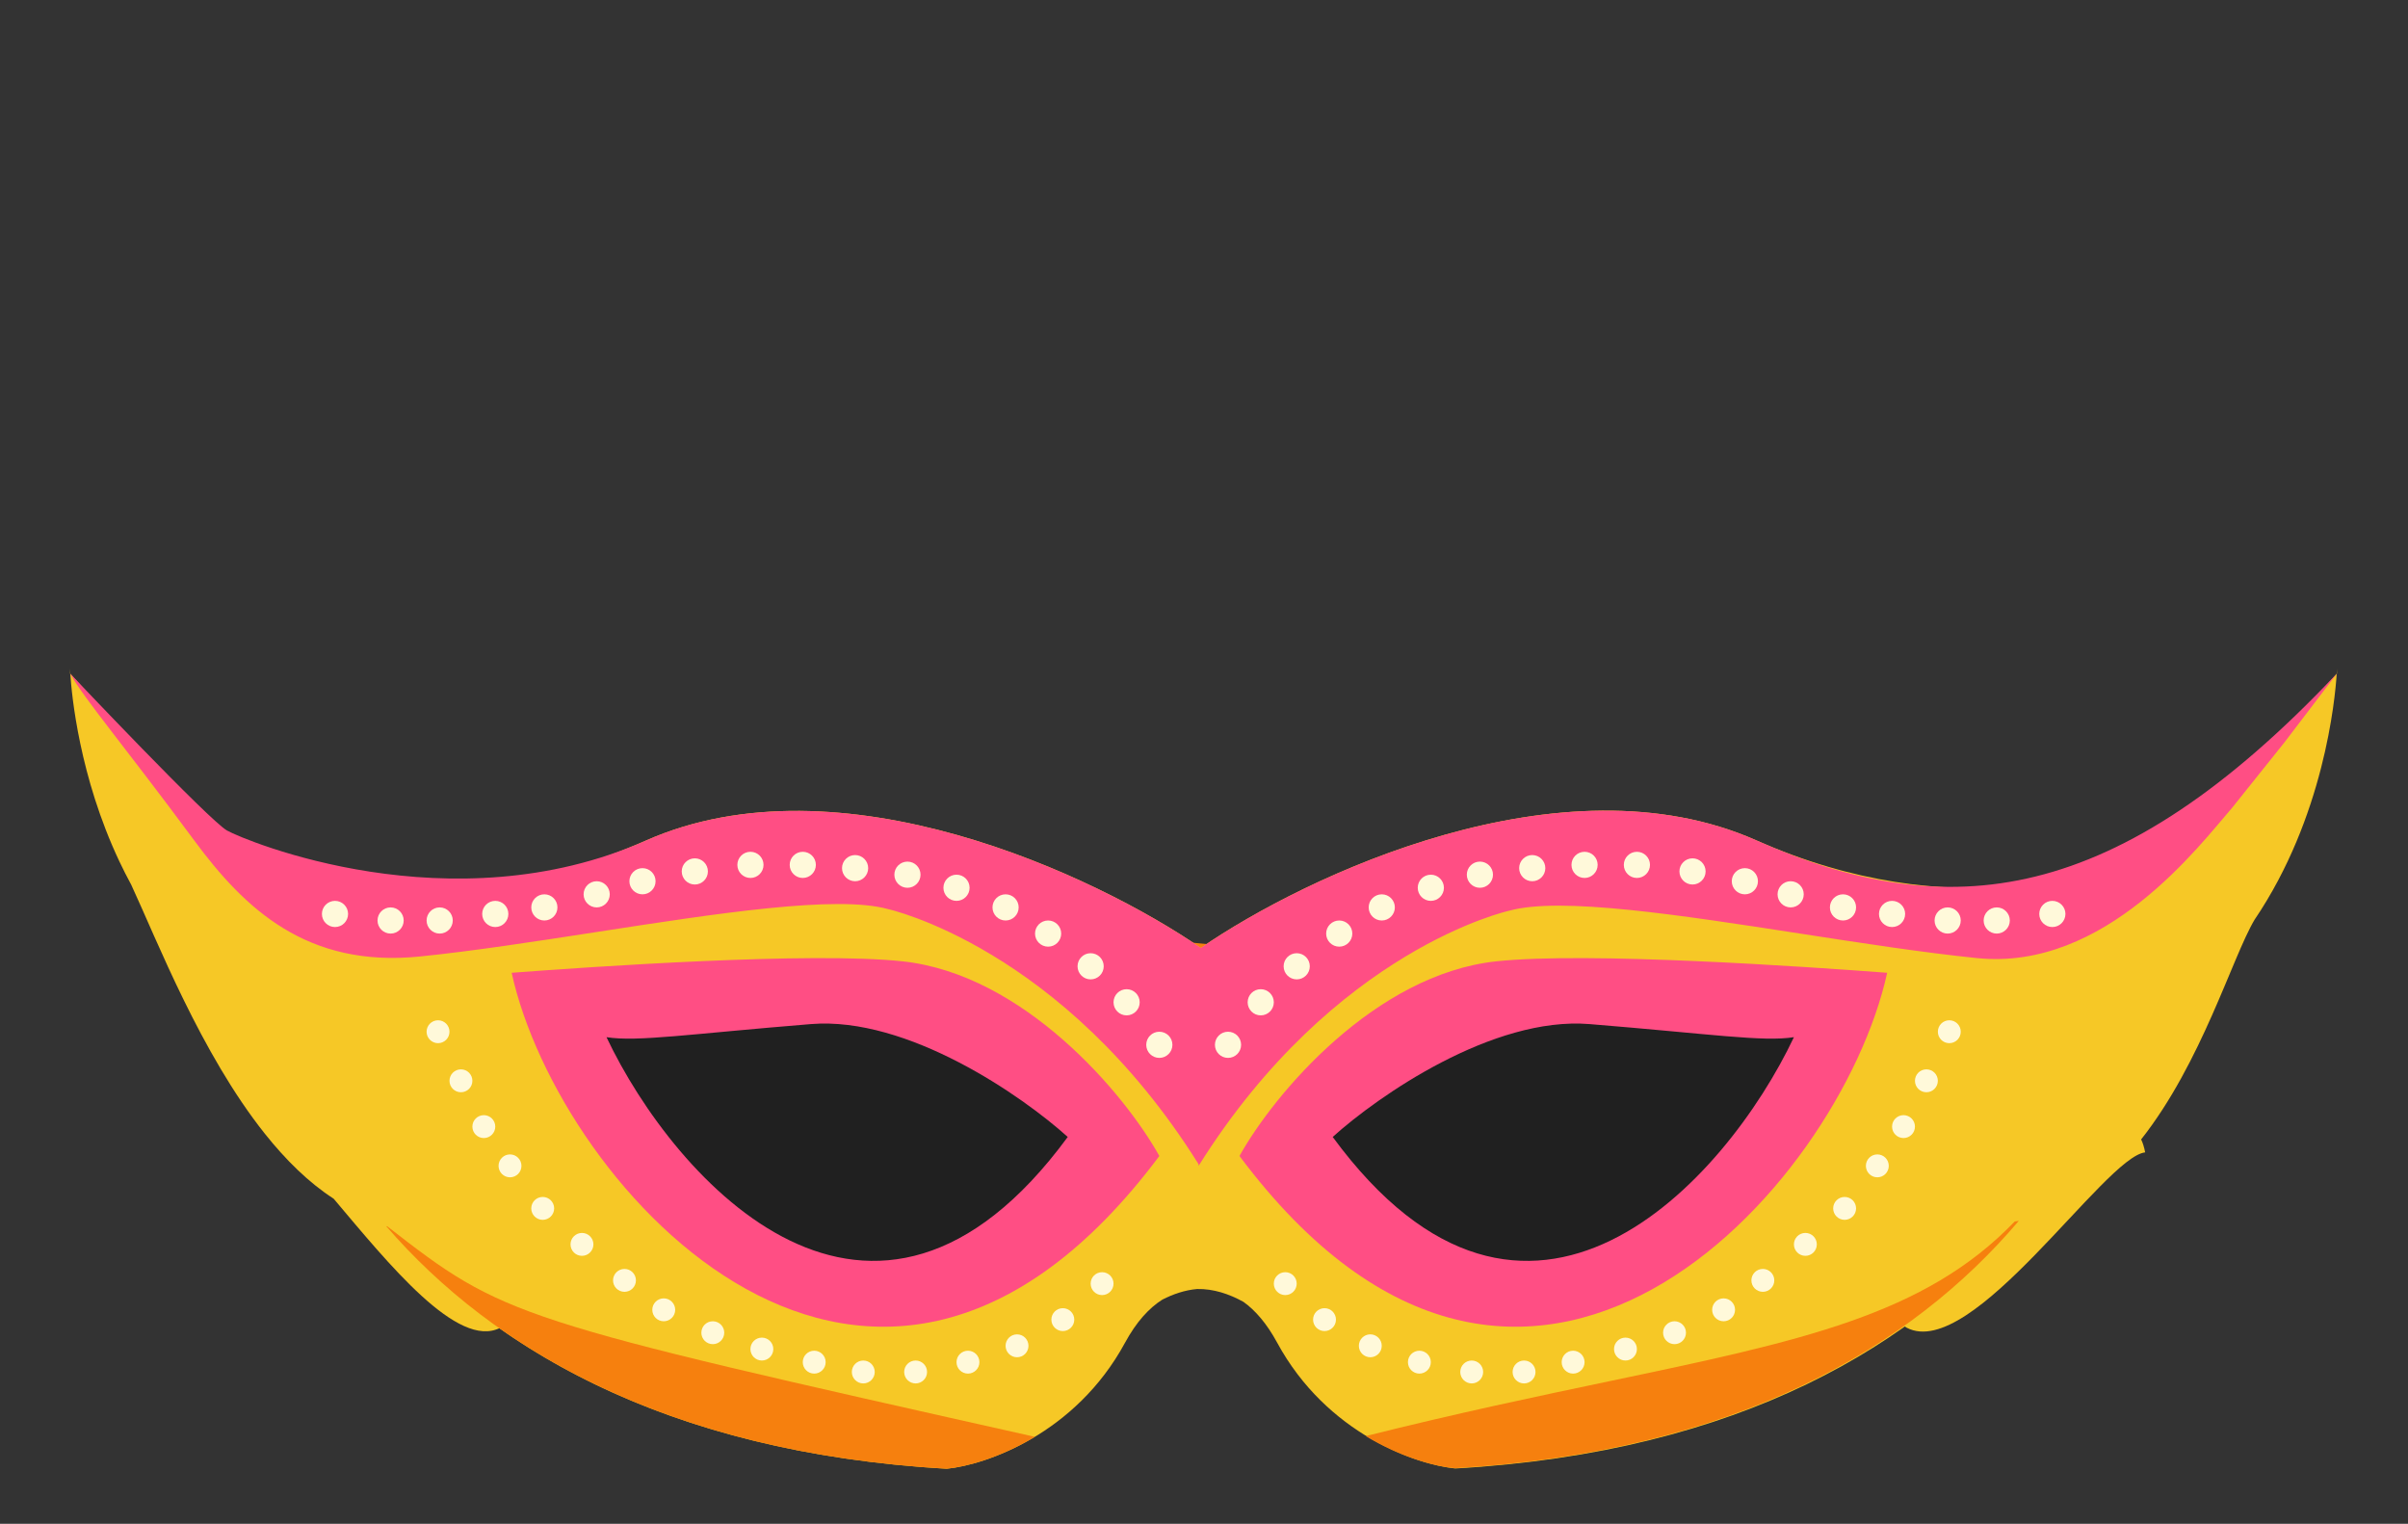 <svg width="373" height="236" viewBox="0 0 373 236" fill="none" xmlns="http://www.w3.org/2000/svg">
<rect x="0" y="0" width="373" height="236" fill="#333333" stroke="none"/>
<path d="M335.899 130.397C344.369 124.23 361.088 105.329 361.958 104.342C362.022 103.342 361.994 103.241 361.994 104.302C361.994 104.302 361.982 104.316 361.958 104.342C361.705 108.324 359.992 126.554 349.226 142.453C345.774 148.261 341.041 164.605 331.663 176.473C331.917 176.991 332.126 177.653 332.286 178.477C326.037 179.153 305.497 210.912 295.363 205.642C285.229 200.373 318.164 153.283 335.899 130.397Z" fill="#F6C826"/>
<path d="M36.951 130.397C28.48 124.23 11.762 105.329 10.891 104.342C10.827 103.342 10.856 103.241 10.856 104.302C10.856 104.302 10.868 104.316 10.891 104.342C11.098 107.582 12.27 120.254 18.498 133.428C19.064 134.624 19.671 135.825 20.323 137.023C24.326 145.641 31.097 163.125 41.029 175.592C44.245 179.629 47.792 183.141 51.684 185.655C60.139 195.663 70.908 209.064 77.487 205.642C87.621 200.373 54.685 153.283 36.951 130.397Z" fill="#F6C826"/>
<path d="M110.677 159.531C113.275 160.713 121.913 159.298 125.908 158.443L133.004 156.73L148.338 136.427L143.412 128.948L120.44 130.76L124.92 136.586L115.535 132.404L95.559 136.052C96.726 137.441 99.3 140.26 100.257 140.424C95.746 139.827 92.444 137.436 91.356 136.315L75.621 138.12L82.773 146.627C84.064 147.534 88.401 146.115 90.407 145.292C90.908 146.715 87.679 148.287 86.002 148.895C93.836 156.809 103.963 158.029 106.387 158.392C108.326 158.683 112.407 155.924 114.205 154.508L110.677 159.531Z" fill="#F6C826"/>
<path d="M98.923 144.629C98.453 144.512 97.978 144.799 97.862 145.269C97.745 145.739 98.032 146.215 98.502 146.331L98.923 144.629ZM134.145 142.434C130.319 144.996 117.7 149.271 98.923 144.629L98.502 146.331C117.656 151.066 130.804 146.781 135.121 143.891L134.145 142.434Z" fill="#F6800E"/>
<path d="M260.161 161.513C257.486 162.511 248.968 160.496 245.043 159.363L238.084 157.159L224.206 135.833L229.643 128.717L252.432 132.13L247.556 137.629L257.211 134.113L276.883 139.149C275.621 140.453 272.857 143.085 271.891 143.181C276.432 142.901 279.893 140.746 281.057 139.704L296.627 142.605L288.898 150.591C287.547 151.405 283.32 149.687 281.376 148.726C280.777 150.111 283.888 151.904 285.519 152.628C277.15 159.975 266.963 160.485 264.52 160.677C262.565 160.832 258.687 157.794 256.992 156.256L260.161 161.513Z" fill="#F6C826"/>
<path d="M272.928 147.469C273.405 147.386 273.859 147.705 273.942 148.182C274.025 148.659 273.706 149.113 273.229 149.196L272.928 147.469ZM237.945 142.818C241.583 145.641 253.873 150.787 272.928 147.469L273.229 149.196C253.791 152.581 240.974 147.388 236.87 144.204L237.945 142.818Z" fill="#F6800E"/>
<path d="M222.684 157.337L227.789 150.733L216.501 146.227L184.735 146.848L184.019 157.281C191.824 165.146 209.702 181.521 218.766 184.104C227.829 186.686 241.42 184.541 247.083 183.145C244.748 181.836 242.871 178.883 242.224 177.571C245.667 180.872 250.787 181.837 252.916 181.906C264.82 179.495 274.39 169.704 277.687 165.109C274.143 164.874 272.192 162.899 271.659 161.941C274.794 163.608 279.026 162.106 280.75 161.147L288.235 148.451L268.009 150.425L256.899 156.608C258.874 155.108 261.395 151.765 262.409 150.281C261.251 150.724 244.51 150.124 236.284 149.768L222.684 157.337Z" fill="#F6800E"/>
<path d="M260.129 165.4C246.486 169.239 213.432 173.679 190.36 160.726" stroke="#DB2525" stroke-width="2.192" stroke-linecap="round"/>
<path d="M170.699 155.942L166.107 148.971L177.703 145.331L209.332 148.349L209.259 158.806C200.881 166.059 181.818 181.038 172.585 182.928C163.353 184.819 149.962 181.654 144.421 179.835C146.848 178.705 148.943 175.903 149.687 174.643C146.004 177.675 140.827 178.25 138.699 178.158C127.01 174.856 118.207 164.369 115.267 159.539C118.818 159.572 120.913 157.75 121.517 156.836C118.265 158.261 114.158 156.444 112.512 155.357L106.007 142.132L126.026 145.628L136.637 152.632C134.781 150.987 132.519 147.463 131.62 145.906C132.741 146.436 149.48 147.102 157.71 147.368L170.699 155.942Z" fill="#F6800E"/>
<path d="M132.829 159.13C145.84 164.751 178.008 173.552 202.6 163.787" stroke="#DB2525" stroke-width="1.754" stroke-linecap="round"/>
<path d="M190.979 173.061L176.122 162.466C177.534 156.241 190.243 147.854 196.421 144.439C195.205 147.843 195.103 149.708 195.204 150.214L205.384 139.772C208.877 136.241 221.448 135.151 227.297 135.047L224.412 146.404C227.254 140.626 232.399 137.326 234.617 136.399L257.488 141.062L256.271 146.837L262.874 143.179L297.161 155.772L277.01 164.571C274.374 164.541 270.635 161.777 269.096 160.398C269.056 162.859 270.327 165.453 270.967 166.442L252.701 173.6L246.355 169.999L247.971 175.398C245.586 179.921 228.769 181.51 220.658 181.739L209.364 172.044L211.369 180.496C196.643 180.213 190.422 162.993 188.987 164.829C187.838 166.297 189.836 170.929 190.979 173.061Z" fill="#F6C826"/>
<path d="M254.246 158.365C254.73 158.353 255.113 157.951 255.101 157.467C255.09 156.983 254.688 156.6 254.204 156.612L254.246 158.365ZM254.204 156.612C241.264 156.925 221.706 157.523 205.088 158.301C196.78 158.69 189.198 159.125 183.543 159.591C180.717 159.824 178.358 160.067 176.626 160.317C175.761 160.443 175.035 160.572 174.477 160.708C174.199 160.776 173.946 160.849 173.732 160.93C173.536 161.004 173.294 161.113 173.099 161.284L174.257 162.601C174.209 162.644 174.211 162.624 174.353 162.571C174.475 162.524 174.652 162.47 174.893 162.412C175.372 162.295 176.035 162.175 176.877 162.053C178.556 161.81 180.873 161.571 183.687 161.339C189.311 160.875 196.868 160.442 205.17 160.053C221.771 159.276 241.314 158.678 254.246 158.365L254.204 156.612Z" fill="#F6800E"/>
<path d="M186.012 146.804C202.204 135.648 241.915 116.8 272.053 130.15C302.253 143.527 326.861 135.724 335.391 130.15C335.56 160.468 313.805 222.37 225.437 227.437C219.441 226.845 205.523 222.116 197.821 207.929C196.223 204.985 194.46 202.958 192.625 201.64C190.434 200.419 187.96 199.585 185.433 199.64C183.552 199.804 181.721 200.424 180.039 201.288C177.996 202.581 176.027 204.716 174.261 207.969C166.559 222.157 152.642 226.886 146.646 227.477C58.277 222.41 36.523 160.508 36.691 130.191C45.221 135.764 69.83 143.567 100.029 130.191C130.131 116.857 169.782 135.642 186.012 146.804Z" fill="#F6C826"/>
<path d="M231.772 148.889C213.013 150.899 197.401 169.325 191.996 179.037C236.332 238.321 284.976 184.104 292.323 150.662C279.993 149.733 245.96 147.368 231.772 148.889Z" fill="#FF4E84"/>
<path d="M139.806 148.889C158.565 150.899 174.177 169.325 179.582 179.037C135.246 238.321 86.602 184.104 79.255 150.662C91.585 149.733 125.618 147.368 139.806 148.889Z" fill="#FF4E84"/>
<path d="M10.849 104.308C13.129 108.362 19.209 115.456 30.103 130.19C37.94 140.791 47.581 149.922 65.066 148.138C73.385 147.289 82.926 145.814 92.385 144.353C111.158 141.451 129.606 138.601 137.524 140.791C137.524 140.791 164.579 146.668 185.657 180.307L185.661 180.567C206.739 146.922 233.797 141.044 233.797 141.044C241.715 138.854 260.163 141.705 278.936 144.606C288.395 146.068 297.937 147.542 306.256 148.391C326.118 150.418 340.711 130.91 345.778 125.083L353.885 114.949L361.993 104.308C327.79 140.537 301.736 143.298 272.053 130.15C241.915 116.8 202.204 135.647 186.012 146.804C169.782 135.642 130.131 116.857 100.029 130.19C69.866 143.551 37.957 130.19 35.17 128.63C32.383 127.069 10.849 104.308 10.849 104.308Z" fill="#FF4E84"/>
<path fill-rule="evenodd" clip-rule="evenodd" d="M160.303 222.531C154.936 225.767 149.737 227.173 146.645 227.478C103.655 225.013 76.431 209.097 59.826 189.91L59.998 189.941C78.125 204.04 79.239 204.378 160.303 222.531Z" fill="#F6800E"/>
<path fill-rule="evenodd" clip-rule="evenodd" d="M211.548 222.419C216.933 225.677 222.155 227.09 225.257 227.396C268.799 224.899 296.168 208.604 312.711 189.087L312.082 189.181C298.147 203.665 279.077 207.667 249.244 213.928C238.238 216.238 225.766 218.855 211.548 222.419Z" fill="#F6800E"/>
<circle cx="67.852" cy="159.792" r="1.773" fill="#FFF9DA"/>
<circle cx="71.399" cy="167.393" r="1.773" fill="#FFF9DA"/>
<circle cx="74.945" cy="174.487" r="1.773" fill="#FFF9DA"/>
<circle cx="79" cy="180.567" r="1.773" fill="#FFF9DA"/>
<circle cx="84.066" cy="187.154" r="1.773" fill="#FFF9DA"/>
<circle cx="90.147" cy="192.728" r="1.773" fill="#FFF9DA"/>
<circle cx="96.733" cy="198.302" r="1.773" fill="#FFF9DA"/>
<circle cx="102.814" cy="202.862" r="1.773" fill="#FFF9DA"/>
<circle cx="110.414" cy="206.409" r="1.773" fill="#FFF9DA"/>
<circle cx="118.015" cy="208.942" r="1.773" fill="#FFF9DA"/>
<circle cx="126.122" cy="210.969" r="1.773" fill="#FFF9DA"/>
<circle cx="133.723" cy="212.489" r="1.773" fill="#FFF9DA"/>
<circle cx="141.83" cy="212.489" r="1.773" fill="#FFF9DA"/>
<circle cx="149.938" cy="210.969" r="1.773" fill="#FFF9DA"/>
<circle cx="157.538" cy="208.436" r="1.773" fill="#FFF9DA"/>
<circle cx="164.632" cy="204.382" r="1.773" fill="#FFF9DA"/>
<circle cx="170.713" cy="198.808" r="1.773" fill="#FFF9DA"/>
<circle cx="1.773" cy="1.773" r="1.773" transform="matrix(-1 0 0 1 303.721 158.019)" fill="#FFF9DA"/>
<circle cx="1.773" cy="1.773" r="1.773" transform="matrix(-1 0 0 1 300.173 165.619)" fill="#FFF9DA"/>
<circle cx="1.773" cy="1.773" r="1.773" transform="matrix(-1 0 0 1 296.627 172.713)" fill="#FFF9DA"/>
<circle cx="1.773" cy="1.773" r="1.773" transform="matrix(-1 0 0 1 292.572 178.793)" fill="#FFF9DA"/>
<circle cx="1.773" cy="1.773" r="1.773" transform="matrix(-1 0 0 1 287.506 185.381)" fill="#FFF9DA"/>
<circle cx="1.773" cy="1.773" r="1.773" transform="matrix(-1 0 0 1 281.426 190.954)" fill="#FFF9DA"/>
<circle cx="1.773" cy="1.773" r="1.773" transform="matrix(-1 0 0 1 274.839 196.528)" fill="#FFF9DA"/>
<circle cx="1.773" cy="1.773" r="1.773" transform="matrix(-1 0 0 1 268.759 201.089)" fill="#FFF9DA"/>
<circle cx="1.773" cy="1.773" r="1.773" transform="matrix(-1 0 0 1 261.158 204.635)" fill="#FFF9DA"/>
<circle cx="1.773" cy="1.773" r="1.773" transform="matrix(-1 0 0 1 253.558 207.169)" fill="#FFF9DA"/>
<circle cx="1.773" cy="1.773" r="1.773" transform="matrix(-1 0 0 1 245.45 209.196)" fill="#FFF9DA"/>
<circle cx="1.773" cy="1.773" r="1.773" transform="matrix(-1 0 0 1 237.85 210.716)" fill="#FFF9DA"/>
<circle cx="1.773" cy="1.773" r="1.773" transform="matrix(-1 0 0 1 229.742 210.716)" fill="#FFF9DA"/>
<circle cx="1.773" cy="1.773" r="1.773" transform="matrix(-1 0 0 1 221.635 209.196)" fill="#FFF9DA"/>
<circle cx="1.773" cy="1.773" r="1.773" transform="matrix(-1 0 0 1 214.034 206.662)" fill="#FFF9DA"/>
<circle cx="1.773" cy="1.773" r="1.773" transform="matrix(-1 0 0 1 206.941 202.608)" fill="#FFF9DA"/>
<circle cx="1.773" cy="1.773" r="1.773" transform="matrix(-1 0 0 1 200.86 197.035)" fill="#FFF9DA"/>
<path d="M125.616 158.609C140.614 157.393 158.383 169.756 165.392 176.09C135.243 217.133 104.504 182.931 93.947 160.636C98.761 161.396 106.868 160.129 125.616 158.609Z" fill="#202020"/>
<path d="M246.211 158.609C231.213 157.393 213.444 169.756 206.435 176.09C236.584 217.133 267.324 182.931 277.88 160.636C273.066 161.396 264.959 160.129 246.211 158.609Z" fill="#202020"/>
<circle cx="190.22" cy="161.819" r="2.027" fill="#FFF9DA"/>
<circle cx="195.288" cy="155.232" r="2.027" fill="#FFF9DA"/>
<circle cx="200.861" cy="149.658" r="2.027" fill="#FFF9DA"/>
<circle cx="207.448" cy="144.591" r="2.027" fill="#FFF9DA"/>
<circle cx="214.036" cy="140.537" r="2.027" fill="#FFF9DA"/>
<circle cx="221.636" cy="137.497" r="2.027" fill="#FFF9DA"/>
<circle cx="229.237" cy="135.47" r="2.027" fill="#FFF9DA"/>
<circle cx="237.344" cy="134.457" r="2.027" fill="#FFF9DA"/>
<circle cx="245.45" cy="133.95" r="2.027" fill="#FFF9DA"/>
<circle cx="253.557" cy="133.95" r="2.027" fill="#FFF9DA"/>
<circle cx="262.172" cy="134.964" r="2.027" fill="#FFF9DA"/>
<circle cx="270.28" cy="136.484" r="2.027" fill="#FFF9DA"/>
<circle cx="277.373" cy="138.51" r="2.027" fill="#FFF9DA"/>
<circle cx="285.481" cy="140.537" r="2.027" fill="#FFF9DA"/>
<circle cx="293.081" cy="141.551" r="2.027" fill="#FFF9DA"/>
<circle cx="301.694" cy="142.564" r="2.027" fill="#FFF9DA"/>
<circle cx="309.294" cy="142.564" r="2.027" fill="#FFF9DA"/>
<circle cx="317.909" cy="141.551" r="2.027" fill="#FFF9DA"/>
<circle cx="2.027" cy="2.027" r="2.027" transform="matrix(-1 0 0 1 181.607 159.792)" fill="#FFF9DA"/>
<circle cx="2.027" cy="2.027" r="2.027" transform="matrix(-1 0 0 1 176.54 153.205)" fill="#FFF9DA"/>
<circle cx="2.027" cy="2.027" r="2.027" transform="matrix(-1 0 0 1 170.967 147.631)" fill="#FFF9DA"/>
<circle cx="2.027" cy="2.027" r="2.027" transform="matrix(-1 0 0 1 164.38 142.564)" fill="#FFF9DA"/>
<circle cx="2.027" cy="2.027" r="2.027" transform="matrix(-1 0 0 1 157.792 138.51)" fill="#FFF9DA"/>
<circle cx="2.027" cy="2.027" r="2.027" transform="matrix(-1 0 0 1 150.191 135.47)" fill="#FFF9DA"/>
<circle cx="2.027" cy="2.027" r="2.027" transform="matrix(-1 0 0 1 142.591 133.444)" fill="#FFF9DA"/>
<circle cx="2.027" cy="2.027" r="2.027" transform="matrix(-1 0 0 1 134.483 132.43)" fill="#FFF9DA"/>
<circle cx="2.027" cy="2.027" r="2.027" transform="matrix(-1 0 0 1 126.378 131.923)" fill="#FFF9DA"/>
<circle cx="2.027" cy="2.027" r="2.027" transform="matrix(-1 0 0 1 118.271 131.923)" fill="#FFF9DA"/>
<circle cx="2.027" cy="2.027" r="2.027" transform="matrix(-1 0 0 1 109.655 132.937)" fill="#FFF9DA"/>
<circle cx="2.027" cy="2.027" r="2.027" transform="matrix(-1 0 0 1 101.548 134.457)" fill="#FFF9DA"/>
<circle cx="2.027" cy="2.027" r="2.027" transform="matrix(-1 0 0 1 94.454 136.484)" fill="#FFF9DA"/>
<circle cx="2.027" cy="2.027" r="2.027" transform="matrix(-1 0 0 1 86.348 138.51)" fill="#FFF9DA"/>
<circle cx="2.027" cy="2.027" r="2.027" transform="matrix(-1 0 0 1 78.746 139.524)" fill="#FFF9DA"/>
<circle cx="2.027" cy="2.027" r="2.027" transform="matrix(-1 0 0 1 70.134 140.537)" fill="#FFF9DA"/>
<circle cx="2.027" cy="2.027" r="2.027" transform="matrix(-1 0 0 1 62.532 140.537)" fill="#FFF9DA"/>
<circle cx="2.027" cy="2.027" r="2.027" transform="matrix(-1 0 0 1 53.919 139.524)" fill="#FFF9DA"/>
</svg>
